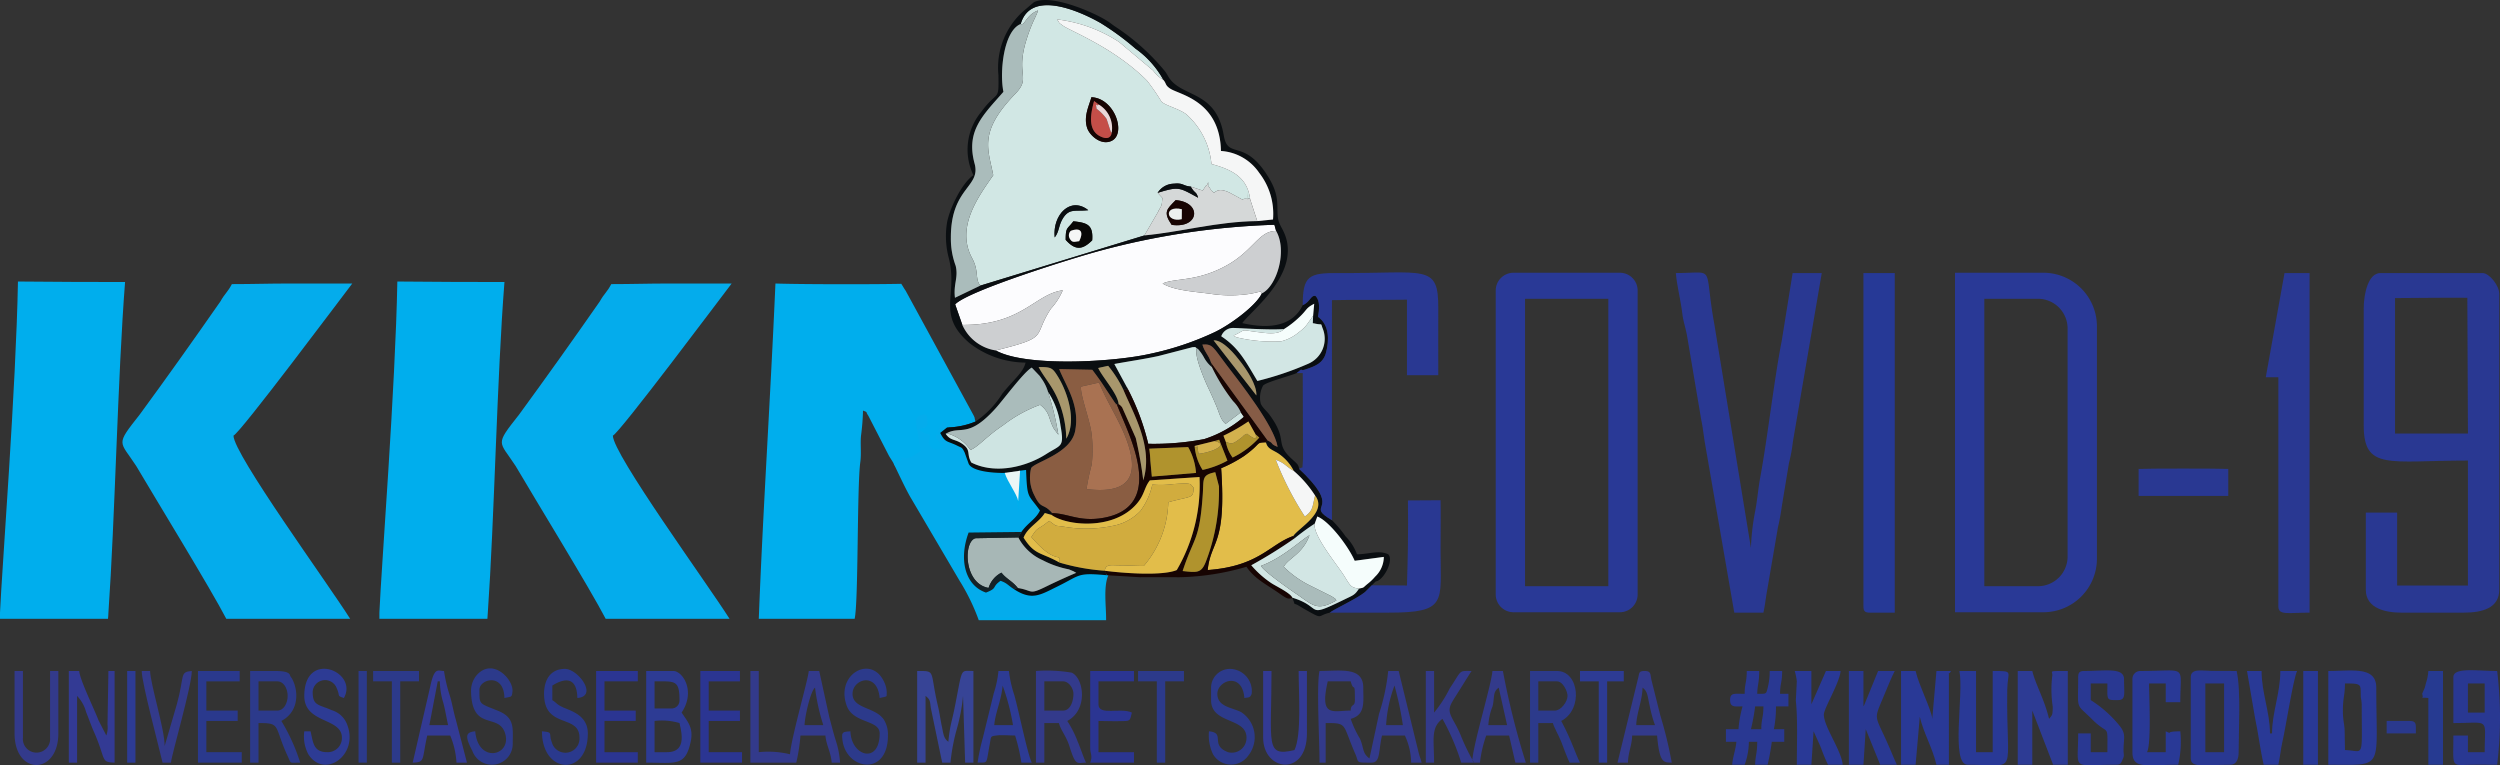<svg xmlns="http://www.w3.org/2000/svg" width="250.665" height="76.745" viewBox="0 0 250.665 76.745">
  <rect x="0" y="0" width="250.665" height="76.745" fill="#333333" stroke="none"/>
  <g id="Layer_x0020_1" transform="translate(0 -0.003)">
    <g id="_1484686577040">
      <path id="Path_8" data-name="Path 8" d="M90.29,45.62c.51.32.87.29,1.88-.48l-.32-1.84c-.15-1.09-.43-1.7.95-1.92.36.44.21-.08.31.65.16,1.08-.58,1.01-.71,1.06a2.1,2.1,0,0,0,1.44.38,1.227,1.227,0,0,0-.42.03l-.17.91a.743.743,0,0,0,1.24.31c-.8-.56-.79-.97-.8-1.04l.62-1.33c.04-.04.1-.09.16-.14.36.14.31-.3.49.65a7.658,7.658,0,0,0,2.85-.59,1.8,1.8,0,0,1-.09-.39,2.3,2.3,0,0,0-.15-.32l-6.76-12.4c-.24-.37.09.16-.44-.7-2.77.06-9.85.06-12.62-.03-.49,11.29-1.26,22.87-1.67,33.62h9.61c.39-1.67.23-13.24.57-15.72.12-.89-.01-1.76.07-2.64a22.828,22.828,0,0,0,.2-2.52c.53.21.21.05.53.51l2.06,4c.18.32.26.4.48.79.48.88.62-.02.69-.85Z" fill="#00aeed" fill-rule="evenodd"/>
      <path id="Path_9" data-name="Path 9" d="M106.85,24.05c0-1.32.17-1.04.77-1.86,1.38.15,2.01.34,1.89,1.91-.96.95-1.68,1.05-2.66-.05Zm-1.1-.24c-.23-2.29,1.6-4.15,3.37-2.73-1.28.14-1.84-.2-2.48.71C106.12,22.55,106.24,23.2,105.75,23.81Zm3.68-14.06c2.34.1,3.5,3.62,2.06,4.36-1.04.54-2.22-.5-2.48-1.26-.39-1.17.19-2.24.42-3.1Zm-7.09-7.34c.42.2.52-.89,1.74-1.36-.16.57-.56,1.07-1.12,2.81-1.21,3.76.5,3.83-1.17,5.56-3.73,3.86-2.69,5.55-2.2,8.15-1.42,2.06-3.8,5.2-2.13,8.3.73,1.35.27,2.06.83,2.77l16.45-5.03,1.35-2.32c.31-.68.39-.44.46-1.43l-.48-.52a1.967,1.967,0,0,1,1.62-.92c.98-.1.88.22,1.7.29l1.2.4.31-.47c.01-.02.13.03.24-.39.02.98-.08.17.19.65.21.37.17.21.39.43.44-.35.8-.36,1.55-.02l1.29.7c.55-.27.62.31.47-.71.16,1.34,0,.26.32.69-.27-2.15-1.72-2.96-3.88-3.54a7.629,7.629,0,0,0-2.5-4.97c-.73-.57-2.06-.87-2.51-1.28a22.488,22.488,0,0,0-1.45-2.11c-3.34-3.34-7.73-4.99-8.44-5.52-.49-.36-.23-.12-.58-.62a14.483,14.483,0,0,1,6.21,2.26l3.42,2.87a3.368,3.368,0,0,0,1.03.94,9.364,9.364,0,0,0-2.8-3.14,26.73,26.73,0,0,0-3.5-2.57c-1.98-1.13-6.99-3.43-8.01.1Z" fill="#d1e7e4" fill-rule="evenodd"/>
      <path id="Path_10" data-name="Path 10" d="M60.73,62.05H73.15c-2.24-3.54-11.7-16.53-11.7-18.37.66-.25,10.78-13.78,11.91-15.25H67.09c-2.17,0-3.66.06-5.8.06-.43.82-.68.9-1.16,1.75-2.67,3.83-5.34,7.58-8.09,11.34-2.47,3.13-2.01,2.58-.34,5.15,1.91,3.26,7.44,12.26,9.03,15.32Z" fill="#04acec" fill-rule="evenodd"/>
      <path id="Path_11" data-name="Path 11" d="M38.04,61.43v.62h9.61c.73,0,.8-.01,1.22,0,.02-.21.02-.35.04-.6.66-9.39.92-23.64,1.67-33.17-3.81-.01-6.29,0-10.74-.05-.19,10.6-1.61,28.72-1.8,33.2Z" fill="#00aeed" fill-rule="evenodd"/>
      <path id="Path_12" data-name="Path 12" d="M240.14,29.89c2.36-.01,4.83-.05,7.25-.03l.06,13.61h-7.31V29.89ZM237,30.93v11.7c0,4.58,2.5,3.55,10.45,3.55V58.71h-7.1V51.4h-3.14v7.73c0,1.88,1.98,2.3,3.56,2.3h6.27c1.87,0,3.55-.46,3.55-2.3V29.47c0-.86-1.02-2.09-1.67-2.09H238.68c-1.25,0-1.68,2.14-1.68,3.55Z" fill="#293892" fill-rule="evenodd"/>
      <path id="Path_13" data-name="Path 13" d="M96.49,32.58c5.96.05,7.26-3.09,10.07-3.47a6.627,6.627,0,0,1-1.2,1.86c-1.87,2.86-.02,2.8-5.52,4.17,3.02,1.69,11.88,1.16,15.47.34a29.453,29.453,0,0,0,6.43-2.15c1.7-.8,4.25-2.74,4.78-3.91-.27-.25.19-.23-1.09.03a12.838,12.838,0,0,1-4.01.02c-1.47-.21-3.68-.32-4.85-1.04,1.29-.58,3.48-.14,6.54-1.88,2.59-1.48,3.14-3.41,4.84-3.39l-.17-.62a76.308,76.308,0,0,0-17.39,2.58c-2.69.71-13.32,4.03-14.62,5.4l.72,2.06Z" fill="#fcfcfe" fill-rule="evenodd"/>
      <path id="Path_14" data-name="Path 14" d="M173.89,61.43h2.92c.15-.65.25-1.56.36-2.15l1.1-6.42c.16-.64.3-1.47.39-2.12l.71-4.3a14.519,14.519,0,0,0,.39-2.12l2.9-16.94h-2.92l-1.1,6.84c-.74,3.74-1.41,9.66-2.16,13.72-.22,1.22-.29,2.31-.52,3.44a23.189,23.189,0,0,0-.4,3.57l-3.67-22.44c-1.11-6.08.27-5.13-3.86-5.13.12,1.34.47,2.61.66,4.15.09.71.29,1.24.45,2.06l1.45,8.58c.13.56.24,1.55.34,2.16Z" fill="#293892" fill-rule="evenodd"/>
      <path id="Path_15" data-name="Path 15" d="M89.76,46.5c.41.84,1.22,2.6,1.75,3.47l4.8,8.16a21.144,21.144,0,0,1,1.92,3.92h12.54c0-1.36-.27-3.17.21-4.37-3.02-.28-2.63-.01-4.94,1.12-1.75.86-2.57,1.45-4.37.28-.63-.4-.68-.61-1.35-.84-.92.64-.24.71-1.46,1.18-2.13-.73-2.73-3.36-1.74-6.02l5.29-.06c.63-.91,1.46-1.28,1.86-2.15-1.22-1.71-1.27-1.11-1.39-4.07l-.6.08-.19,3.04c-.13-.71-1.06-1.89-1.35-2.82-1.04.02-3.28-.13-3.62-.93l-.4-1.12c-.28-.56-.27-.44-.76-.69-.99-.49-1.17-.25-1.69-1.27l.69-.55c-.18-.95-.13-.51-.49-.65-.06.05-.12.1-.16.14l-.62,1.33c.01.07,0,.48.8,1.04a.743.743,0,0,1-1.24-.31l.17-.91a1.227,1.227,0,0,1,.42-.03,2.1,2.1,0,0,1-1.44-.38c.13-.05.87.02.71-1.06-.1-.73.05-.21-.31-.65-1.38.22-1.1.83-.95,1.92l.32,1.84c-1.01.77-1.37.8-1.88.48C90.2,46.78,90.03,45.49,89.76,46.5Z" fill="#04acec" stroke="#00aeed" stroke-miterlimit="22.926" stroke-width="0.27" fill-rule="evenodd"/>
      <path id="Path_16" data-name="Path 16" d="M105.08,39.29a7.894,7.894,0,0,1,1.25,3.37c.4,2.24.06,1.91-1.43,2.87-1.97,1.26-5.06,2.08-7.51.85-.51-.88,0-1.21-.86-1.84-.78-.56-1.2-.3-1.71-1.04,1.48-.9,2.19.58,5.03-2.58.75-.83,2.83-3.65,3.6-4.06l.79.83c.03.04.13.18.16.23a4.5,4.5,0,0,1,.68,1.37Zm1.83,4.7a10.614,10.614,0,0,0-.91-4.11c-.6-1.31-1.32-2.05-1.86-3.07,1.26-.02,1.39.08,1.92.93,1.04,1.68,1.89,4.51.85,6.25Zm19.06-4.34-4.29-5.52c.93-.07,2.16,1.43,2.73,2.18C124.94,37,126.04,38.6,125.97,39.65ZM128.74,33a9.281,9.281,0,0,0,1.51-1.17c.86-.8.63-.91,1.52-1.37l-.11,1.21-.03.73a.494.494,0,0,0,.15.03c.88.22.61-.12.83.48a2.726,2.726,0,0,1-1.45,3.57,30.838,30.838,0,0,1-5.09,1.72c-1.23-2.06-1.88-3.33-3.62-4.48a1.239,1.239,0,0,1,1.1-.83c.27-.04,3.42.23,5.19.11Zm-2.22-3.58c-.53,1.17-3.08,3.11-4.78,3.91a29.454,29.454,0,0,1-6.43,2.15c-3.59.82-12.45,1.35-15.47-.34a4.4,4.4,0,0,1-3.35-2.56l-.72-2.06c1.3-1.37,11.93-4.69,14.62-5.4a76.308,76.308,0,0,1,17.39-2.58l.17.62c1.15,1.98.07,5.55-1.43,6.26ZM102.34,2.41c1.02-3.53,6.03-1.23,8.01-.1a26.73,26.73,0,0,1,3.5,2.57,9.364,9.364,0,0,1,2.8,3.14c.32.37.15.52.7.88.96.61,4.97,1.23,5.07,6.24a5.028,5.028,0,0,1,3.84,2.2,6.7,6.7,0,0,1,1.38,4.67l-1.58.16c-4.03.05-7.65,1.09-11.32,1.44L98.29,28.64l-2.54,1.22c-.17-1.39.36-2.02.07-3.21a7.776,7.776,0,0,1-.48-2.82c-.01-5.05,3.03-5.04,2.38-7.42-.9-3.3.85-4.86,2.89-7.2-.4-1.96.01-6.11,1.73-6.8ZM97.81,42.27a7.658,7.658,0,0,1-2.85.59l-.69.55c.52,1.02.7.78,1.69,1.27.49.25.48.13.76.69l.4,1.12c.34.8,2.58.95,3.62.93l1.54-.22.6-.08c.12,2.96.17,2.36,1.39,4.07-.4.87-1.23,1.24-1.86,2.15l-.31.55a5.053,5.053,0,0,0,2.44,2.28,9.655,9.655,0,0,0,2.63.92c.04.01.43.18.46.19l.28.16c-.87.36-2.09.92-2.93,1.33-1.9.94-1.33.44-2.93.19l-.38.12c1.8,1.17,2.62.58,4.37-.28,2.31-1.13,1.92-1.4,4.94-1.12l-.21-.45a21.155,21.155,0,0,1-4.54-.82c-1.86-1.06-2.47-.71-3.6-2.5.42-1.06,1.55-1.53,2.13-2.47l.67.19.07-.18c-.9-1.05-1.09-.32-1.78-1.77a3.843,3.843,0,0,1-.33-2.74c.39-.63,3.96-1.44,4.41-3.72.5-2.58-.91-4.49-1.6-6.21l3.32.07c.49.65.79,1.06,1.26,1.78l.98,1.48c.43.53-.12.05.22.2l.18-.02c-.08-1.02-1.59-2.64-2.05-3.62l1-.22a11.794,11.794,0,0,1,1.51,2.37c.49,0,.46.16.37-.22l-1.26-2.33c1.44-.27,2.94-.48,4.42-.8l3.43-.89c.54,0,.06-.1.42.11.19.15.08.01.39.41a4.652,4.652,0,0,1,.32.5,3.167,3.167,0,0,0,.8.98l-.08-.44c-.27-.84-.62-.98-.87-1.82,1.06-.08,1.06.28,2.46,2.1,1.33,1.73,4.76,6.09,5.08,8.16-.83-.34-.31-.32-1-.64l-.17.18c.18.77.81.75,1.5,1.31a4.54,4.54,0,0,1,1.29,1.56,11.329,11.329,0,0,1,2.14,2.47c1.3,1.67-1.7,3.27-2.19,4.06l.16.21a21.8,21.8,0,0,1,1.99-1.45l.26-.72c1.22.47,3.14,3.03,3.75,4.44l2.92-.39a2.764,2.764,0,0,1-.87,1.98,5.15,5.15,0,0,1-.75.72c-.53.43-.3.36-.87.48-.42.66-.6.67-1.5,1.11-3.99,1.94-2.01.77-5.18-.2v.04c.43.98-.11.28.82.87.27.17.55.32.92.53,1.3.72.79.35,2.02.06.32-.3,2.72-1.39,3.54-2.08l1.06-1.05c.74-.05,1.87-2.11,1.25-2.72-.94-.45-1.98,0-3.13,0a5.012,5.012,0,0,0-1.14-1.79,12.174,12.174,0,0,0-1.37-1.63c-2.78-1.63.96-.83-2.67-4.54l-.62-.6c-.09-.49-.18-.48-.84-1.1-1.63-1.54-.23-1.75-2.14-4.34-.28-.38-.76-.76-.88-1.15a2.506,2.506,0,0,1,.25-1.77c.32-.36,2.78-.98,3.36-1.25.82-.68.15-.11.9-.37,1.02-.34,1.77-.65,2.04-1.67.33-1.26.35-2.78-.8-3.6.12-.68.24-1.6-.25-2.09-.47-.12-.54.62-1.28.92-.98,2.03-3.19,2.46-6.06,1.8.77-1.14,5.69-4.78,4.33-8.71-.32-.9-.69-1.16-.77-1.95-.13-1.26.24-2.2-1.14-4.29-2.33-3.55-3.87-1.45-4.28-3.87-.77-4.62-4.32-3.75-5.57-5.92a5.139,5.139,0,0,0-.32-.51,22.33,22.33,0,0,0-5.08-4.54c-.34-.24-.46-.35-.73-.52-1.47-.92-5.67-2.72-7.34-1.86l-1.13.96a7.6,7.6,0,0,0-2.42,6.35c.04,2.78-.04,1.39-1.74,3.7a5.909,5.909,0,0,0-.77,6.33c-1.07.71-2.3,3.1-2.63,4.67a8.5,8.5,0,0,0,.12,3.48c1.06,3.89-1.3,5.79,2.15,8.71a9.271,9.271,0,0,0,5.59,1.93c-.23,1-1.18,1.67-2.33,3.11a9.417,9.417,0,0,1-2.69,2.8Z" fill="#0a0e11" fill-rule="evenodd"/>
      <path id="Path_17" data-name="Path 17" d="M227.18,37.83h1.26V60.8c0,.93.97.63,3.13.63V27.38h-2.51l-1.88,10.45Z" fill="#293892" fill-rule="evenodd"/>
      <path id="Path_18" data-name="Path 18" d="M186.84,60.8c0,.48.15.63.63.63h2.51V27.38h-3.14Z" fill="#263996" fill-rule="evenodd"/>
      <path id="Path_19" data-name="Path 19" d="M130.62,30.6c.74-.3.81-1.04,1.28-.92.49.49.37,1.41.25,2.09,1.15.82,1.13,2.34.8,3.6-.27,1.02-1.02,1.33-2.04,1.67-.75.26-.08-.31-.9.37h.61l.03,8.58c-.11,1.43.05.63-.39,1.03l.62.6c3.63,3.71-.11,2.91,2.67,4.54V30.1c2.51-.06,5-.01,7.52-.05v7.57h3.14c0-2.23-.01-4.46,0-6.69.03-4.54-1.26-3.49-10.03-3.55-2.95-.02-3.56.27-3.56,3.22Z" fill="#293892" fill-rule="evenodd"/>
      <path id="Path_20" data-name="Path 20" d="M129.67,53.75c.49-.79,3.49-2.39,2.19-4.06-.29,1.11-.17,1.49-1.03,2.1a30.862,30.862,0,0,1-2.91-5.68c.87.29.98.64,1.8,1.11a4.54,4.54,0,0,0-1.29-1.56c-.69-.56-1.32-.54-1.5-1.31-1.11.04-.36.06-2.2,1.38a13.7,13.7,0,0,1-2.29,1.22c.54,7.81-1.03,7.19-1.35,10.21,5.18-.38,6.23-2.6,8.58-3.41Z" fill="#e2bd4a" fill-rule="evenodd"/>
      <path id="Path_21" data-name="Path 21" d="M112.99,38.83a23.9,23.9,0,0,1,2.14,5.67,26.9,26.9,0,0,0,5.61-.47,11.434,11.434,0,0,0,3.98-2.23l-.32-.47c-.04.04-.1.05-.12.12l-1.39,1.05c-.47-.34-.64-1.08-.9-1.71-.27-.66-.56-1.3-.82-1.85-.39-.81-1.48-3.35-1.17-4.02-.36-.21.12-.11-.42-.11l-3.43.89c-1.48.32-2.98.53-4.42.8l1.26,2.33Z" fill="#d1e7e4" fill-rule="evenodd"/>
      <path id="Path_22" data-name="Path 22" d="M108.94,49.04a23.9,23.9,0,0,1,.52-2.44,12.778,12.778,0,0,0-.01-3.09c-.16-1.37-1.11-3.78-1.07-4.74l1.82-.41c.84,2.12,2.38,4.26,3.04,6.62.98,3.52-.92,4.48-4.3,4.06Zm-3.44,2.41c1.6.04,2.71.86,4.98.5,6.81-1.09,2.44-8.82,1.5-11.41-.34-.15.21.33-.22-.2l-.98-1.48c-.47-.72-.77-1.13-1.26-1.78l-3.32-.07c.69,1.72,2.1,3.63,1.6,6.21-.45,2.28-4.02,3.09-4.41,3.72a3.843,3.843,0,0,0,.33,2.74c.69,1.45.88.72,1.78,1.77Z" fill="#8a5d42" fill-rule="evenodd"/>
      <path id="Path_23" data-name="Path 23" d="M106.23,56.41a21.155,21.155,0,0,0,4.54.82c.09-.7.66-.54,1.47-.54s1.62.06,2.44.06a10.213,10.213,0,0,0,2.46-6.39c2.36-.66,2.5-.33,2.54-1.46-.39-.37-.01-.5-2.01-.36a9.581,9.581,0,0,1-2.13.05,6.826,6.826,0,0,1-1.2,2.65,5.074,5.074,0,0,1-2.5,1.43,13.039,13.039,0,0,1-5.25.13c-.93-.13-.52.05-1.4-.57l-.5.39c-.76.51-.73.36-1.28,1.23,2.53,2.97,2.98,1.41,2.82,2.56Z" fill="#d1ac3e" fill-rule="evenodd"/>
      <path id="Path_24" data-name="Path 24" d="M137.54,58.69l-.66.66c-.82.69-3.22,1.78-3.54,2.08h5.85c5.95.01,5.25-1.04,5.25-6.21,0-2.06.03-3.87,0-5.06-1.71.01-2.59.01-3.27.02-.02.8.09,2.33-.1,8.53l-2.49-.02C137.76,58.68,138.14,58.7,137.54,58.69Z" fill="#293892" fill-rule="evenodd"/>
      <path id="Path_25" data-name="Path 25" d="M118.58,57.26c1.12-3.44,1.7-2.97,2.02-7.73.1-1.51-.13-1.9,1.25-2.18l.37,1.41a19.647,19.647,0,0,1-1.25,7.39C120.49,57.5,120.08,57.42,118.58,57.26Zm1.2-12.54,1.98-.49.48-.14.83,2.1a9.27,9.27,0,0,1-2.49.93,5.215,5.215,0,0,1-.8-2.4Zm-4.29,3.07-.15-1.61a11.182,11.182,0,0,0-.11-1.19l3.9-.16a6.106,6.106,0,0,1,.79,2.59Zm7.42-3.48-.24-.62a18.139,18.139,0,0,0,2.5-1.43l.72,1.29.37.33a8.747,8.747,0,0,1-2.67,2,3.809,3.809,0,0,1-.68-1.57Zm-1.4-7.5a18.518,18.518,0,0,0,2.12,3.41,3.7,3.7,0,0,1,.77,1.11l.32.47a11.434,11.434,0,0,1-3.98,2.23,26.9,26.9,0,0,1-5.61.47,23.9,23.9,0,0,0-2.14-5.67c.09.38.12.22-.37.22.99,2.38,3.05,5.77,2.01,9.11a40.9,40.9,0,0,0-.75-4.24l-1.36-3.06a1.137,1.137,0,0,0-.36-.34l-.18.02c.94,2.59,5.31,10.32-1.5,11.41-2.27.36-3.38-.46-4.98-.5l-.07.18c1.49,1.08,6.14,1.58,8.49-1.05.86-.96.78-1.66,1.37-2.41l4.98-.34a16.955,16.955,0,0,1-2.28,9.33c-1.46.61-5.41.31-7.22.07l.21.45,3.34.2c1.33-.01,2.65,0,3.98,0a25.548,25.548,0,0,0,6.68-1.05c.82,1.22,1.97,1.75,3.23,2.63.88.62.92.61,1.37.51v-.04c-.19-.46-1.54-1.1-2.08-1.44a9.765,9.765,0,0,1-2.04-1.81,46.9,46.9,0,0,0,4.37-2.72l-.16-.21c-2.35.81-3.4,3.03-8.58,3.41.32-3.02,1.89-2.4,1.35-10.21a13.7,13.7,0,0,0,2.29-1.22c1.84-1.32,1.09-1.34,2.2-1.38l.17-.18-5.67-7.8.08.44Z" fill="#170402" fill-rule="evenodd"/>
      <path id="Path_26" data-name="Path 26" d="M102.34,2.41c-1.72.69-2.13,4.84-1.73,6.8-2.04,2.34-3.79,3.9-2.89,7.2.65,2.38-2.39,2.37-2.38,7.42a7.776,7.776,0,0,0,.48,2.82c.29,1.19-.24,1.82-.07,3.21l2.54-1.22c-.56-.71-.1-1.42-.83-2.77-1.67-3.1.71-6.24,2.13-8.3-.49-2.6-1.53-4.29,2.2-8.15,1.67-1.73-.04-1.8,1.17-5.56.56-1.74.96-2.24,1.12-2.81-1.22.47-1.32,1.56-1.74,1.36Z" fill="#aabcbb" fill-rule="evenodd"/>
      <path id="Path_27" data-name="Path 27" d="M125.35,19.99l.71,2.18,1.58-.16a6.7,6.7,0,0,0-1.38-4.67,5.028,5.028,0,0,0-3.84-2.2c-.1-5.01-4.11-5.63-5.07-6.24-.55-.36-.38-.51-.7-.88a3.368,3.368,0,0,1-1.03-.94L112.2,4.21a14.483,14.483,0,0,0-6.21-2.26c.35.5.09.26.58.62.71.53,5.1,2.18,8.44,5.52a22.487,22.487,0,0,1,1.45,2.11c.45.41,1.78.71,2.51,1.28a7.629,7.629,0,0,1,2.5,4.97c2.16.58,3.61,1.39,3.88,3.54Z" fill="#f5f6f6" fill-rule="evenodd"/>
      <path id="Path_28" data-name="Path 28" d="M105.43,51.63l-.67-.19c-.58.94-1.71,1.41-2.13,2.47,1.13,1.79,1.74,1.44,3.6,2.5.16-1.15-.29.41-2.82-2.56.55-.87.52-.72,1.28-1.23l.5-.39c.88.62.47.44,1.4.57a13.039,13.039,0,0,0,5.25-.13,5.074,5.074,0,0,0,2.5-1.43,6.826,6.826,0,0,0,1.2-2.65,9.581,9.581,0,0,0,2.13-.05c2-.14,1.62-.01,2.01.36-.04,1.13-.18.8-2.54,1.46a10.213,10.213,0,0,1-2.46,6.39c-.82,0-1.63-.06-2.44-.06s-1.38-.16-1.47.54c1.81.24,5.76.54,7.22-.07a16.955,16.955,0,0,0,2.28-9.33l-4.98.34c-.59.75-.51,1.45-1.37,2.41-2.35,2.63-7,2.13-8.49,1.05Z" fill="#e2bd4a" fill-rule="evenodd"/>
      <path id="Path_29" data-name="Path 29" d="M139.82,68.74a32.124,32.124,0,0,1,.84,3.97h-1.68A13.5,13.5,0,0,1,139.82,68.74Zm-4.39,2.51c-1.76,0-3.16.76-2.3-2.93h2.3c.33,1.24.42-.22.42,1.88C135.85,70.94,135.45,70.49,135.43,71.25Zm-3.13,5.22h.62V72.5c2.23,0,1.64.05,2.97,3.09.4.91-.04.88,1.63.88.91,0,.68-1.16,1.05-2.72h2.29a6.608,6.608,0,0,1,.63,2.72h1.05c-.13-.53-.14-.4-.29-.97l-2.01-8.22h-1.05a20.567,20.567,0,0,1-.92,4.3l-.96,4.47c-.74-.55-.53-.99-.95-1.98a10,10,0,0,1-.93-1.99c1.5-.4,1.26-1.7,1.26-3.13,0-2.13-2.29-1.67-4.39-1.67-.31,1.46,0,6.81,0,9.19Z" fill="#333a8b" fill-rule="evenodd"/>
      <path id="Path_30" data-name="Path 30" d="M94.82,43.5c.51.74.93.48,1.71,1.04.86.63.35.96.86,1.84,2.45,1.23,5.54.41,7.51-.85,1.49-.96,1.83-.63,1.43-2.87a7.894,7.894,0,0,0-1.25-3.37,30.31,30.31,0,0,1,1.04,4.3,1.55,1.55,0,0,1-.13-.17,1.11,1.11,0,0,1-.12-.16l-.12-.15a2.252,2.252,0,0,1-.25-.46c-.37-.8-.28-1.34-1.21-2.06a13.866,13.866,0,0,0-3.73,2.07c-1.58,1.03-2.45,2.13-3.26,2.46a4.089,4.089,0,0,0-2.07-1.58c-.31-.08.08-.04-.41-.04Z" fill="#cee4e2" fill-rule="evenodd"/>
      <path id="Path_31" data-name="Path 31" d="M202.31,76.68h1.46V71.25l2.09,5.43h1.47v-9.4c-2.19,0-1.45-.01-1.56.5a11.668,11.668,0,0,0,.05,3.09v.14c-.02.68-.04.68-.37,1.07-.46-1.95-1.36-3.46-1.68-4.8h-1.46v9.4Z" fill="#2d3b94" fill-rule="evenodd"/>
      <path id="Path_32" data-name="Path 32" d="M190.61,76.68h1.46l.42-4.81c.38,1.64,1.27,3.11,1.67,4.81h1.25V67.9c0-.8-.06-.07.21-.62h-1.46l-.42,4.8c-.08-.94-1.32-3.28-1.67-4.8h-1.46Z" fill="#293996" fill-rule="evenodd"/>
      <path id="Path_33" data-name="Path 33" d="M102.05,58.96c1.6.25,1.03.75,2.93-.19.84-.41,2.06-.97,2.93-1.33l-.28-.16c-.03-.01-.42-.18-.46-.19a9.654,9.654,0,0,1-2.63-.92,5.053,5.053,0,0,1-2.44-2.28l-4.27.08c-1.22.22-1.26,4.53,1.29,4.98a2.583,2.583,0,0,1,1.29-1.53c.49.63,1.13.87,1.64,1.54Z" fill="#a7b7b6" fill-rule="evenodd"/>
      <path id="Path_34" data-name="Path 34" d="M150.27,68.95l.84,3.76h-1.88a6.117,6.117,0,0,1,.42-1.88c.23-.92-.01-1.42.62-1.88Zm-7.31,7.52h.83c0-2.28-.36-3.51.84-4.39a22.939,22.939,0,0,1,1.88,4.39h1.88a11.93,11.93,0,0,1,.63-2.72h2.29c.21.88.42,1.82.63,2.72h1.05a78.613,78.613,0,0,1-2.3-9.19h-1.05c-.12,1.44-1.86,7.09-2.01,8.89a.445.445,0,0,0,.17.3,20.487,20.487,0,0,1-1.32-2.69c-.74-1.85-1.57-2.23-.87-3.41.2-.35.44-.71.65-1.05.45-.7.85-1.38,1.29-2.04-1.35,0-.93-.14-2.2,1.76a12.247,12.247,0,0,1-1.56,2.41V67.28h-.83Z" fill="#333a8b" fill-rule="evenodd"/>
      <path id="Path_35" data-name="Path 35" d="M108.38,38.77c-.04.96.91,3.37,1.07,4.74a12.778,12.778,0,0,1,.01,3.09,23.9,23.9,0,0,0-.52,2.44c3.38.42,5.28-.54,4.3-4.06-.66-2.36-2.2-4.5-3.04-6.62l-1.82.41Z" fill="#a97252" fill-rule="evenodd"/>
      <path id="Path_36" data-name="Path 36" d="M126.52,29.42c1.5-.71,2.58-4.28,1.43-6.26-1.7-.02-2.25,1.91-4.84,3.39-3.06,1.74-5.25,1.3-6.54,1.88,1.17.72,3.38.83,4.85,1.04a12.838,12.838,0,0,0,4.01-.02c1.28-.26.82-.28,1.09-.03Z" fill="#cdcfd1" fill-rule="evenodd"/>
      <path id="Path_37" data-name="Path 37" d="M236.8,70.62c0,5.69.29,4.64-1.68,4.59l-.03-1.87c-.01-.72-.18-1.07-.18-2.09,0-1.28.21-1.53.21-2.72,1.8,0,1.54.08,1.59,1.4a4.315,4.315,0,0,1,.09.69Zm-3.35,6.06c5.68,0,4.81.61,4.81-7.73,0-2.17-2.43-1.67-4.81-1.67Z" fill="#293996" fill-rule="evenodd"/>
      <path id="Path_38" data-name="Path 38" d="M176.6,73.12h-1.04a20.614,20.614,0,0,0,.42-2.29h.83C176.81,71.99,176.6,72.07,176.6,73.12Zm-1.67-3.55c-1.01,0-1.46-.14-1.46.63s.53.63,1.25.63a11.5,11.5,0,0,0-.41,2.29h-1.26v1.26h1.05c-.07.8-.36,1.5-.42,2.3h1.25a6.742,6.742,0,0,0,.42-2.3h.84c0,1.16-.19,1.39-.21,2.3h1.25a21.23,21.23,0,0,0,.42-2.3h1.25V73.12h-1.04a11.413,11.413,0,0,0,.21-2.29h1.25V69.57h-.84c0-1.05.21-1.13.21-2.29h-1.25a6.531,6.531,0,0,1-.16,1.51c-.21.88-.12.76-1.09.78.02-.9.2-1.14.2-2.29h-1.25c0,1.16-.21,1.24-.21,2.29Z" fill="#293892" fill-rule="evenodd"/>
      <path id="Path_39" data-name="Path 39" d="M128.74,33c-1.77.12-4.92-.15-5.19-.11a1.239,1.239,0,0,0-1.1.83c1.74,1.15,2.39,2.42,3.62,4.48a30.838,30.838,0,0,0,5.09-1.72,2.726,2.726,0,0,0,1.45-3.57c-.22-.6.05-.26-.83-.48a.493.493,0,0,1-.15-.03l.03-.73-.41.58c-.01.01-.24.34-.25.35a4.176,4.176,0,0,1-.75.7,4.427,4.427,0,0,1-1.77.92,15.057,15.057,0,0,1-4.34-.36.94.94,0,0,1-.45-.21c1.39-.65.53-.59,2.33-.36C126.89,33.39,128.11,33.64,128.74,33Z" fill="#d2e6e4" fill-rule="evenodd"/>
      <path id="Path_40" data-name="Path 40" d="M221.12,68.53H223v6.89h-1.88Zm-1.46-.63v8.15c0,1,1.4.63,3.97.63.64,0,.83-.62.83-1.26,0-2.18.24-6.22-.2-8.14-.84,0-1.68,0-2.52-.01-.96-.01-2.08-.28-2.08.63Z" fill="#293892" fill-rule="evenodd"/>
      <path id="Path_41" data-name="Path 41" d="M247.45,68.53h1.68v2.92h-1.68Zm-1.46-.63v4.6c3.75,0,3.14-.6,3.14,2.92h-1.68V73.75h-1.46c0,3.31-.3,2.97,1.88,2.93.83-.01,1.67,0,2.51,0a38.9,38.9,0,0,0,0-9.4C248.37,67.28,245.99,66.88,245.99,67.9Z" fill="#293892" fill-rule="evenodd"/>
      <path id="Path_42" data-name="Path 42" d="M128.71,56.83a10.1,10.1,0,0,0,2.44,1.78l2.1,1.05a3.234,3.234,0,0,1,.4.22c.33.23.13.05.35.32-2.01,1.16-2.37.45-4.13-.72-.5-.34-3.2-2.22-3.43-2.74,2.23-.84,3.97-2.56,4.86-3.07-.68,1.89-2.09,2.27-2.59,3.16Zm1.12-2.87a46.9,46.9,0,0,1-4.37,2.72,9.765,9.765,0,0,0,2.04,1.81c.54.34,1.89.98,2.08,1.44,3.17.97,1.19,2.14,5.18.2.9-.44,1.08-.45,1.5-1.11-.84-.11-.86-.28-1.5-1.3-.69-1.1-3.15-4.05-2.94-5.21a21.8,21.8,0,0,0-1.99,1.45Z" fill="#d2e6e4" fill-rule="evenodd"/>
      <path id="Path_43" data-name="Path 43" d="M197.29,76.68c5.26,0,3.84,1.31,3.97-7.53.03-1.88.72-1.87-1.46-1.87v8.14h-1.67V67.28h-1.67C196.93,69.52,195.55,76.68,197.29,76.68Z" fill="#293996" fill-rule="evenodd"/>
      <path id="Path_44" data-name="Path 44" d="M213.81,68.11v7.31c0,1.74,1.38,1.26,4.59,1.26a10.253,10.253,0,0,0,.21-3.35c-1.77,0-.6.36-1.46,0v2.09h-1.88c.45-.79.21-5.65.21-6.89h1.67v1.88h1.46c0-3.86.79-3.13-3.97-3.13A.793.793,0,0,0,213.81,68.11Z" fill="#293996" fill-rule="evenodd"/>
      <path id="Path_45" data-name="Path 45" d="M185.38,76.68h1.46l.23-3.57,1.45,3.57h1.67c-.15-.32-.35-.79-.51-1.17-1.74-4.17-1.93-2.98-.72-5.91.28-.66.68-1.67,1.02-2.32h-1.67l-1.39,3.41a.7.7,0,0,1-.08.14V67.28h-1.46v9.4Z" fill="#293892" fill-rule="evenodd"/>
      <path id="Path_46" data-name="Path 46" d="M180.16,68.32l-.1,1.94c.2,1.76.1,4.47.1,6.42h1.46l.22-3.36.65,1.44c.23.59.5,1.34.8,1.92h1.47c-.13-1.45-1.89-3.81-1.89-5.02,0-.64,1.58-3.18,1.68-4.38h-1.47l-1.46,3.34V67.28h-1.67a5.574,5.574,0,0,1,.21,1.04Z" fill="#293996" fill-rule="evenodd"/>
      <path id="Path_47" data-name="Path 47" d="M117.48,22.55c-.89-1.3-.49-1.56.4-2.48C120.53,20.27,120.28,22.94,117.48,22.55Zm1.91-3.84c.43.76.54.43.74,1.12-1.86-1.01-1.9-1.17-4.06-.49l.48.52c-.07.99-.15.75-.46,1.43l-1.35,2.32c3.67-.35,7.29-1.39,11.32-1.44l-.71-2.18c-.32-.43-.16.65-.32-.69.15,1.02.08.44-.47.71l-1.29-.7c-.75-.34-1.11-.33-1.55.02-.22-.22-.18-.06-.39-.43-.27-.48-.17.33-.19-.65-.11.42-.23.37-.24.39l-.31.47-1.2-.4Z" fill="#d5d8d8" fill-rule="evenodd"/>
      <path id="Path_48" data-name="Path 48" d="M91.96,76.47h.84V69.78c.59.44.4.67.59,1.5l1.08,5.19h.83a19.435,19.435,0,0,1,.63-3.35,18.419,18.419,0,0,0,.63-3.34l.21,6.69h.83V67.28c-1.32,0-1.08-.42-1.79,3.22-.17.87-.23,1.13-.41,1.88a13.131,13.131,0,0,0-.31,2c-.51-.38-.49-.81-.67-1.62-.11-.53-.23-1.35-.37-1.94-.86-3.62-.15-3.54-2.09-3.54v9.19Z" fill="#374496" fill-rule="evenodd"/>
      <path id="Path_49" data-name="Path 49" d="M208.37,67.9c0,3.44-.29,2.54,1.41,4.24s1.52.25,1.52,3.28h-1.67V73.54h-1.26c0,3.84-.75,3.14,3.76,3.14.51,0,.53-.15.71-.56.2-.44.06-.38.08-1.08.03-1.07.23-1.42-.32-2.17a11.843,11.843,0,0,0-2.97-2.67V68.53h1.67c0,1.69-.14,1.67,1.04,1.67.84,0,.63-.59.63-2.09,0-1.22-1.9-.83-3.97-.83-.48,0-.63.14-.63.62Z" fill="#293892" fill-rule="evenodd"/>
      <path id="Path_50" data-name="Path 50" d="M81.72,68.95a20.385,20.385,0,0,0,.83,3.76H80.67c.02-.85.6-3.43,1.05-3.76Zm-6.48,7.52h4.6a18.877,18.877,0,0,0,.42-2.72h2.5c.09.99.54,1.63.63,2.72h.84a8.953,8.953,0,0,0-.45-2.28c-.22-.7-.41-1.48-.63-2.29l-1.01-4.62H81.09c-.08.94-1.73,6.58-1.88,8.35a9.2,9.2,0,0,0-3.13-.21V67.28h-.84Z" fill="#333a8b" fill-rule="evenodd"/>
      <path id="Path_51" data-name="Path 51" d="M94.82,43.5c.49,0,.1-.04.41.04a4.089,4.089,0,0,1,2.07,1.58c.81-.33,1.68-1.43,3.26-2.46a13.866,13.866,0,0,1,3.73-2.07c.93.72.84,1.26,1.21,2.06a2.252,2.252,0,0,0,.25.46l.12.15a1.109,1.109,0,0,0,.12.16,1.55,1.55,0,0,0,.13.17,30.309,30.309,0,0,0-1.04-4.3,4.5,4.5,0,0,0-.68-1.37c-.03-.05-.13-.19-.16-.23l-.79-.83c-.77.41-2.85,3.23-3.6,4.06-2.84,3.16-3.55,1.68-5.03,2.58Z" fill="#aabcbb" fill-rule="evenodd"/>
      <path id="Path_52" data-name="Path 52" d="M214.43,47.02v2.71h8.99V47.02C222.65,46.97,215.1,46.97,214.43,47.02Z" fill="#293892" fill-rule="evenodd"/>
      <path id="Path_53" data-name="Path 53" d="M96.49,32.58a4.4,4.4,0,0,0,3.35,2.56c5.5-1.37,3.65-1.31,5.52-4.17a6.627,6.627,0,0,0,1.2-1.86c-2.81.38-4.11,3.52-10.07,3.47Z" fill="#cdcfd1" fill-rule="evenodd"/>
      <path id="Path_54" data-name="Path 54" d="M226.97,76.68h1.47c.17-.73.24-1.58.41-2.31.3-1.24,1.08-6.29,1.47-7.09h-1.68c0,2.22-.83,4.15-.83,6.26h-.21c0-2.14-.84-4.07-.84-6.26H225.3l.79,4.64C226.44,73.54,226.61,75.13,226.97,76.68Z" fill="#293996" fill-rule="evenodd"/>
      <path id="Path_55" data-name="Path 55" d="M66.88,75.42H65.63V72.29a6.194,6.194,0,0,1,2.5.21C68.38,73.57,68.8,75.42,66.88,75.42Zm.42-4.38H65.63V68.32c2.03,0,2.5-.16,2.5,1.88a.8.8,0,0,1-.83.84Zm-2.51,5.43c2.91,0,3.91.42,4.45-2.04.32-1.42-.24-2-.9-2.98,1.45-2.15.1-4.17-.83-4.17H64.79v9.19Z" fill="#2d3b94" fill-rule="evenodd"/>
      <path id="Path_56" data-name="Path 56" d="M27.8,71.25H25.92V68.32H27.8c.67,0,1.04.76,1.04,1.46S28.47,71.25,27.8,71.25Zm-2.72,5.22h.84V72.5c2.3,0,1.5.23,2.93,3.33.37.8.12.64,1.25.64a19.164,19.164,0,0,0-1.89-4.18c2.07-1.09,1.6-3.59.92-4.46-.11-.14.07-.55-1.54-.55H25.08Z" fill="#2c3a8b" fill-rule="evenodd"/>
      <path id="Path_57" data-name="Path 57" d="M106.59,71.25h-1.88V68.32h1.88c.59,0,1.04.72,1.04,1.25C107.63,70.3,107.33,71.25,106.59,71.25Zm-2.72,5.22h.84V72.5h1.46c.2.74.73,1.3,1.05,2.3.65,2.1.78,1.67,1.67,1.67-.29-.61-.55-1.46-.83-2.1a10.666,10.666,0,0,0-1.05-2.08c2.12-1.12,1.66-4.29.45-4.84a14.789,14.789,0,0,0-3.59-.17v9.19Z" fill="#333a8b" fill-rule="evenodd"/>
      <path id="Path_58" data-name="Path 58" d="M155.91,71.25h-1.67V68.32h1.88c.6,0,1.05,1.01,1.05,1.46,0,.59-.67,1.47-1.26,1.47Zm-2.5,5.22h.83V72.5h1.46c.13.47.6,1.27.84,1.88.25.64.54,1.48.84,2.09h1.04c-.48-.92-.77-2.08-1.88-4.18,2.24-1.18,1.78-5.01-.42-5.01h-2.71v9.19Z" fill="#2c3a8b" fill-rule="evenodd"/>
      <path id="Path_59" data-name="Path 59" d="M6.9,76.47h.83V69.78a3.705,3.705,0,0,1,.9,1.61c.3.74.48,1.29.77,1.95,1.26,2.83.65,3.09,2.09,3.13V67.28h-.62l-.09,5.37a2.446,2.446,0,0,1-.12,1.1l-.78-1.52c-.49-1.27-1.86-4.04-1.94-4.95H6.9Z" fill="#333a94" fill-rule="evenodd"/>
      <path id="Path_60" data-name="Path 60" d="M121.43,68.95V70.2c0,2.43,3.55,1.71,3.55,3.76a1.467,1.467,0,0,1-1.85,1.46c-1.87-.71-.2-1.94-1.91-2.09a4.356,4.356,0,0,0,.41,2.31,2.1,2.1,0,0,0,3.51.15,2.986,2.986,0,0,0-.72-4.4c-.94-.46-2.36-.53-2.36-1.82,0-1.34,2.49-2.25,2.71.42.36-.08.58.03.73-.43a2.223,2.223,0,0,0-2.19-2.49,1.891,1.891,0,0,0-1.88,1.88Z" fill="#2c3a8b" fill-rule="evenodd"/>
      <path id="Path_61" data-name="Path 61" d="M30.51,69.78c0,2.8,3.77,2.16,3.77,4.18a1.415,1.415,0,0,1-1.47,1.46c-1.4,0-1.41-.98-1.67-2.09h-.63a3.827,3.827,0,0,0,.41,2.31c1.6,2.48,5,.12,3.93-2.87a2.381,2.381,0,0,0-1.59-1.56c-1.32-.59-1.91-.42-1.91-1.84a1.246,1.246,0,0,1,2.42-.34c.38.84-.05.69.71.96,1.5-2.65-3.97-4.9-3.97-.21Z" fill="#2d3b94" fill-rule="evenodd"/>
      <path id="Path_62" data-name="Path 62" d="M88.2,73.54c0,3.14-2.87,2.28-2.93-.21-.4.04-.83-.01-.83.42,0,3.41,4.59,4.34,4.59,0a2.817,2.817,0,0,0-.36-1.51c-.81-1.38-3.19-1.11-3.19-2.67,0-1.49,2.49-2.26,2.72.42.86-.2.67-.08.71-.53a2.539,2.539,0,0,0-.29-1.14c-1.29-2.7-4.88-.72-3.72,2.45.67,1.81,3.3,1.38,3.3,2.77Z" fill="#2c3a8b" fill-rule="evenodd"/>
      <path id="Path_63" data-name="Path 63" d="M54.55,69.57c0,3.56,3.55,1.99,3.55,4.39a1.411,1.411,0,0,1-2.77.47c-.36-.92.2-1-.99-1.1,0,4.32,4.6,4.57,4.6.21,0-1.81-1.69-2.26-2.43-2.59-.72-.32-.58-.38-1.13-.75V68.74c.11-.04,2.45-1.73,2.51,1.25,2.11-.17.08-2.92-1.25-2.92-1.42,0-2.09,1.06-2.09,2.5Z" fill="#2a398d" fill-rule="evenodd"/>
      <path id="Path_64" data-name="Path 64" d="M47.23,69.16c0,4.37,2.87,2.16,3.45,4.5.54,2.17-2.76,2.88-3.03-.33-.97.08-1.06.49-.29,1.96a2.085,2.085,0,0,0,4.05-.7c0-1.59.23-2.63-1.48-3.32-1.91-.78-1.86-.58-1.86-2.11,0-1.06,2.45-1.75,2.51.83.71-.16.73-.04.8-.62.16-1.25-2.06-3.55-3.65-1.59a2.447,2.447,0,0,0-.5,1.38Z" fill="#2c3a8b" fill-rule="evenodd"/>
      <path id="Path_65" data-name="Path 65" d="M109.31,75c0,.59.27.8,0,1.47h4.39V75.42h-3.56V72.29c.69,0,1.45.04,2.12.02,1.09-.02,1.01.05,1.23-.86-1.14-.54-3.35.36-3.35-.83v-2.3h3.56V67.28h-4.39V75Z" fill="#2b3592" fill-rule="evenodd"/>
      <path id="Path_66" data-name="Path 66" d="M19.85,76.47h4.39V75.42H20.69V72.29h3.14V71.25H20.69V68.32h3.34V67.28H19.85Z" fill="#2a398d" fill-rule="evenodd"/>
      <path id="Path_67" data-name="Path 67" d="M59.77,76.47h4.18V75.42H60.61V72.29h3.13V71.25H60.61V68.32h3.34V67.28H59.77Z" fill="#2b3592" fill-rule="evenodd"/>
      <path id="Path_68" data-name="Path 68" d="M131.82,52.51c-.21,1.16,2.25,4.11,2.94,5.21.64,1.02.66,1.19,1.5,1.3.57-.12.34-.05.87-.48a5.149,5.149,0,0,0,.75-.72,2.763,2.763,0,0,0,.87-1.98l-2.92.39c-.61-1.41-2.53-3.97-3.75-4.44Z" fill="#f5fdfc" fill-rule="evenodd"/>
      <path id="Path_69" data-name="Path 69" d="M70.22,76.47H74.4V75.42H71.06V72.29h3.13V71.25H71.06V68.32h3.13V67.28H70.22Z" fill="#2b3592" fill-rule="evenodd"/>
      <path id="Path_70" data-name="Path 70" d="M164.69,68.95c.55.4.5.92.71,1.79a13.167,13.167,0,0,0,.54,1.97h-1.88C164.09,71.49,164.66,70.31,164.69,68.95Zm-2.51,7.52h1.05c.02-1.05.39-1.68.42-2.72h2.5c.24,2.79.66,2.7,1.47,2.72a41.659,41.659,0,0,0-1.14-4.71l-.88-3.51c-.15-.62-.01-.97-.7-.97-.65,0-.51.24-.67.79Z" fill="#333a8b" fill-rule="evenodd"/>
      <path id="Path_71" data-name="Path 71" d="M1.46,73.54c0,4.25,4.39,4.19,4.39,0V67.28H5.02v6.68a1.367,1.367,0,1,1-2.72,0V67.28H1.46Z" fill="#333a8b" fill-rule="evenodd"/>
      <path id="Path_72" data-name="Path 72" d="M100.53,68.74a22.106,22.106,0,0,1,1.04,3.97H99.69C99.8,71.42,100.4,70.25,100.53,68.74Zm-2.51,7.73c1.11-.03.82.21,1.23-1.91.14-.77.02-.74.84-.83.34-.04,1.28.02,1.69.02a18.434,18.434,0,0,1,.63,2.72h1.04c-.45-.96-1.31-5.24-1.76-6.81a11.9,11.9,0,0,1-.53-2.38h-1.05a10.422,10.422,0,0,1-.47,2.24l-1.11,4.53a19.494,19.494,0,0,0-.51,2.42Z" fill="#2d3b94" fill-rule="evenodd"/>
      <path id="Path_73" data-name="Path 73" d="M126.65,73.96c0,3.4,4.39,3.97,4.39-.42V67.28h-.83c0,2.28.31,6.42-.42,7.93-2.98.7-2.3-.53-2.3-7.93h-.84v6.68Z" fill="#333a94" fill-rule="evenodd"/>
      <path id="Path_74" data-name="Path 74" d="M118.58,57.26c1.5.16,1.91.24,2.39-1.11a19.647,19.647,0,0,0,1.25-7.39l-.37-1.41c-1.38.28-1.15.67-1.25,2.18C120.28,54.29,119.7,53.82,118.58,57.26Z" fill="#b0932d" fill-rule="evenodd"/>
      <path id="Path_75" data-name="Path 75" d="M43.89,68.32h.21a7.875,7.875,0,0,0,.35,2.16c.21.79.31,1.48.48,2.23H43.05l.84-4.39Zm-2.51,8.15c1.28-.03.91-.32,1.46-2.72h2.3a8.183,8.183,0,0,1,.63,2.72h1.05L45.7,72.15c-.24-.83-.35-1.56-.58-2.34a14.86,14.86,0,0,1-.6-2.53c-.6.01-.95-.47-1.38,1.55l-1.76,7.64Z" fill="#333a94" fill-rule="evenodd"/>
      <path id="Path_76" data-name="Path 76" d="M16.3,76.47h.84c.07-.82,2.09-7.68,2.09-9.19-1.25.1-.7.44-1.49,3.31L16.51,74.8c0-1.7-1.43-6.19-1.46-7.52h-.84C14.21,68.46,15.93,74.86,16.3,76.47Z" fill="#333a8b" fill-rule="evenodd"/>
      <path id="Path_77" data-name="Path 77" d="M242.86,69.57c.24.67-.46.3.62.42v6.69h1.47v-9.4h-1.47a4.879,4.879,0,0,1-.24,1.22c0,.02-.12.45-.13.49l-.25.58Z" fill="#263a91" fill-rule="evenodd"/>
      <path id="Path_78" data-name="Path 78" d="M230.94,76.68h1.47v-9.4h-1.47Z" fill="#293996" fill-rule="evenodd"/>
      <path id="Path_79" data-name="Path 79" d="M128.71,56.83c.5-.89,1.91-1.27,2.59-3.16-.89.51-2.63,2.23-4.86,3.07.23.52,2.93,2.4,3.43,2.74,1.76,1.17,2.12,1.88,4.13.72-.22-.27-.02-.09-.35-.32a3.235,3.235,0,0,0-.4-.22l-2.1-1.05a10.1,10.1,0,0,1-2.44-1.78Z" fill="#aabcbb" fill-rule="evenodd"/>
      <path id="Path_80" data-name="Path 80" d="M121.43,36.37l5.67,7.8c.69.32.17.3,1,.64-.32-2.07-3.75-6.43-5.08-8.16-1.4-1.82-1.4-2.18-2.46-2.1.25.84.6.98.87,1.82Z" fill="#865c46" fill-rule="evenodd"/>
      <path id="Path_81" data-name="Path 81" d="M115.49,47.79l4.43-.37a6.106,6.106,0,0,0-.79-2.59l-3.9.16a11.182,11.182,0,0,1,.11,1.19Z" fill="#b0932d" fill-rule="evenodd"/>
      <path id="Path_82" data-name="Path 82" d="M114.11,68.32h1.88v8.15h.84V68.32h1.88V67.28h-4.6Z" fill="#2c3a8b" fill-rule="evenodd"/>
      <path id="Path_83" data-name="Path 83" d="M37.41,68.32h1.88v8.15h.84V68.32h1.88V67.28h-4.6Z" fill="#2c3a8b" fill-rule="evenodd"/>
      <path id="Path_84" data-name="Path 84" d="M158.42,68.32h1.88v8.15h.84V68.32h1.67V67.28h-4.39Z" fill="#2d3b94" fill-rule="evenodd"/>
      <path id="Path_85" data-name="Path 85" d="M124.4,41.33a3.7,3.7,0,0,0-.77-1.11,18.519,18.519,0,0,1-2.12-3.41,3.167,3.167,0,0,1-.8-.98,4.652,4.652,0,0,0-.32-.5c-.31-.4-.2-.26-.39-.41-.31.67.78,3.21,1.17,4.02.26.55.55,1.19.82,1.85.26.63.43,1.37.9,1.71l1.39-1.05C124.3,41.38,124.36,41.37,124.4,41.33Z" fill="#aabcbb" fill-rule="evenodd"/>
      <path id="Path_86" data-name="Path 86" d="M112.16,40.52a1.137,1.137,0,0,1,.36.34l1.36,3.06a40.9,40.9,0,0,1,.75,4.24c1.04-3.34-1.02-6.73-2.01-9.11a11.794,11.794,0,0,0-1.51-2.37l-1,.22c.46.98,1.97,2.6,2.05,3.62Z" fill="#a8976c" fill-rule="evenodd"/>
      <path id="Path_87" data-name="Path 87" d="M131.86,49.69a11.329,11.329,0,0,0-2.14-2.47c-.82-.47-.93-.82-1.8-1.11a30.861,30.861,0,0,0,2.91,5.68C131.69,51.18,131.57,50.8,131.86,49.69Z" fill="#f5f6f6" fill-rule="evenodd"/>
      <path id="Path_88" data-name="Path 88" d="M128.74,33c-.63.64-1.85.39-2.72.29-1.8-.23-.94-.29-2.33.36a.94.94,0,0,0,.45.21,15.057,15.057,0,0,0,4.34.36,4.427,4.427,0,0,0,1.77-.92,4.176,4.176,0,0,0,.75-.7c.01-.01.24-.34.25-.35l.41-.58.11-1.21c-.89.46-.66.57-1.52,1.37A9.281,9.281,0,0,1,128.74,33Z" fill="#f5fdfc" fill-rule="evenodd"/>
      <path id="Path_89" data-name="Path 89" d="M35.95,76.47h.83V67.28h-.83Z" fill="#2c3a8b" fill-rule="evenodd"/>
      <path id="Path_90" data-name="Path 90" d="M12.75,76.47h.83V67.28h-.83Z" fill="#2d3b94" fill-rule="evenodd"/>
      <path id="Path_91" data-name="Path 91" d="M101.67,59.08l.38-.12c-.51-.67-1.15-.91-1.64-1.54a2.583,2.583,0,0,0-1.29,1.53c-2.55-.45-2.51-4.76-1.29-4.98l4.27-.08.31-.55-5.29.06c-.99,2.66-.39,5.29,1.74,6.02,1.22-.47.54-.54,1.46-1.18.67.23.72.44,1.35.84Z" fill="#152227" fill-rule="evenodd"/>
      <path id="Path_92" data-name="Path 92" d="M106.91,43.99c1.04-1.74.19-4.57-.85-6.25-.53-.85-.66-.95-1.92-.93.54,1.02,1.26,1.76,1.86,3.07a10.615,10.615,0,0,1,.91,4.11Z" fill="#a8976c" fill-rule="evenodd"/>
      <path id="Path_93" data-name="Path 93" d="M110.16,10.48a2.731,2.731,0,0,1,1.3,2.84s-.06.89-1.15.35c-1.34-.67-.9-2.45-.61-3.54l.46.35Zm-.73-.73c-.23.86-.81,1.93-.42,3.1.26.76,1.44,1.8,2.48,1.26,1.44-.74.28-4.26-2.06-4.36Z" fill="#170402" fill-rule="evenodd"/>
      <path id="Path_94" data-name="Path 94" d="M119.78,44.72a5.215,5.215,0,0,0,.8,2.4,9.27,9.27,0,0,0,2.49-.93l-.83-2.1-.48.14s1.46.24-.1.91a6.5,6.5,0,0,1-1.49.37C119.93,43.99,120.14,45.25,119.78,44.72Z" fill="#b0932d" fill-rule="evenodd"/>
      <path id="Path_95" data-name="Path 95" d="M125.97,39.65c.07-1.05-1.03-2.65-1.56-3.34-.57-.75-1.8-2.25-2.73-2.18Z" fill="#a8976c" fill-rule="evenodd"/>
      <path id="Path_96" data-name="Path 96" d="M111.46,13.32c-.03-.04-.08-.14-.09-.11l-.41-1.27a4.457,4.457,0,0,0-1.01-1.03c-.13-.94-.06-.11.21-.43l-.46-.35c-.29,1.09-.73,2.87.61,3.54C111.4,14.21,111.46,13.32,111.46,13.32Z" fill="#c54e48" fill-rule="evenodd"/>
      <path id="Path_97" data-name="Path 97" d="M108.2,24.19c-.44.04-.68.19-.92-.23a.645.645,0,0,1,.08-.81c1.04-.39,1.31.14.84,1.04Zm-1.35-.14c.98,1.1,1.7,1,2.66.05.12-1.57-.51-1.76-1.89-1.91-.6.82-.77.54-.77,1.86Z" fill="#080706" fill-rule="evenodd"/>
      <path id="Path_98" data-name="Path 98" d="M118.49,21.98c-1.62.38-1.83-1.44.01-1Zm-1.01.57c2.8.39,3.05-2.28.4-2.48C116.99,20.99,116.59,21.25,117.48,22.55Z" fill="#170402" fill-rule="evenodd"/>
      <path id="Path_99" data-name="Path 99" d="M239.3,73.54h2.93v-.62c0-.49-.15-.63-.63-.63h-2.3v1.25Z" fill="#2a398d" fill-rule="evenodd"/>
      <path id="Path_100" data-name="Path 100" d="M122.91,44.31a3.809,3.809,0,0,0,.68,1.57,8.747,8.747,0,0,0,2.67-2l-.37-.33c.18.81.29.03-.07.43a3.28,3.28,0,0,1-.78-.49c-.46.2-.22.12-.54.37-.94.72-.96.67-1.59.45Z" fill="#b0932d" fill-rule="evenodd"/>
      <path id="Path_101" data-name="Path 101" d="M122.91,44.31c.63.22.65.27,1.59-.45.32-.25.08-.17.54-.37a3.28,3.28,0,0,0,.78.49c.36-.4.25.38.07-.43l-.72-1.29a18.139,18.139,0,0,1-2.5,1.43l.24.62Z" fill="#d3b14d" fill-rule="evenodd"/>
      <path id="Path_102" data-name="Path 102" d="M100.74,47.42c.29.93,1.22,2.11,1.35,2.82l.19-3.04Z" fill="#eaf6f6" fill-rule="evenodd"/>
      <path id="Path_103" data-name="Path 103" d="M105.75,23.81c.49-.61.37-1.26.89-2.02.64-.91,1.2-.57,2.48-.71C107.35,19.66,105.52,21.52,105.75,23.81Z" fill="#0a0e11" fill-rule="evenodd"/>
      <path id="Path_104" data-name="Path 104" d="M116.07,19.34c2.16-.68,2.2-.52,4.06.49-.2-.69-.31-.36-.74-1.12-.82-.07-.72-.39-1.7-.29a1.967,1.967,0,0,0-1.62.92Z" fill="#0a0e11" fill-rule="evenodd"/>
      <path id="Path_105" data-name="Path 105" d="M119.78,44.72c.36.53.15-.73.39.79a6.5,6.5,0,0,0,1.49-.37c1.56-.67.1-.91.1-.91l-1.98.49Z" fill="#d3b14d" fill-rule="evenodd"/>
      <path id="Path_106" data-name="Path 106" d="M107.36,23.15a.645.645,0,0,0-.08.81c.24.42.48.27.92.23.47-.9.2-1.43-.84-1.04Z" fill="#f5f6f6" fill-rule="evenodd"/>
      <path id="Path_107" data-name="Path 107" d="M118.49,21.98l.01-1C116.66,20.54,116.87,22.36,118.49,21.98Z" fill="#edf1ef" fill-rule="evenodd"/>
      <path id="Path_108" data-name="Path 108" d="M111.46,13.32a2.731,2.731,0,0,0-1.3-2.84c-.27.32-.34-.51-.21.43a4.457,4.457,0,0,1,1.01,1.03l.41,1.27c.01-.03.06.07.09.11Z" fill="#ead7d9" fill-rule="evenodd"/>
      <path id="Path_109" data-name="Path 109" d="M152.91,58.78V29.96h8.35V58.78Zm9.51-31.43H151.76a1.786,1.786,0,0,0-1.79,1.78V59.61a1.786,1.786,0,0,0,1.79,1.78h10.66a1.784,1.784,0,0,0,1.78-1.78V29.13a1.784,1.784,0,0,0-1.78-1.78Z" fill="#293996" fill-rule="evenodd"/>
      <path id="Path_110" data-name="Path 110" d="M210.25,56.04V32.71a5.371,5.371,0,0,0-5.35-5.36h-8.88V61.39h8.88A5.369,5.369,0,0,0,210.25,56.04Zm-2.94-23.1V55.81a2.977,2.977,0,0,1-2.97,2.97h-5.38V29.96h5.38a2.979,2.979,0,0,1,2.97,2.98Z" fill="#293996" fill-rule="evenodd"/>
      <g id="Group_62" data-name="Group 62">
        <path id="Path_111" data-name="Path 111" d="M22.69,62.05H35.11c-2.23-3.54-11.7-16.53-11.7-18.37.67-.25,10.78-13.78,11.91-15.25H29.05c-2.17,0-3.66.06-5.8.06-.43.82-.68.9-1.16,1.75-2.67,3.83-5.33,7.58-8.09,11.34-2.47,3.13-2.01,2.58-.34,5.15,1.92,3.26,7.44,12.26,9.03,15.32Z" fill="#04acec" fill-rule="evenodd"/>
        <path id="Path_112" data-name="Path 112" d="M0,61.43v.62H9.61c.74,0,.8-.01,1.22,0,.03-.21.02-.35.04-.6.66-9.39.93-23.64,1.67-33.17-3.81-.01-6.29,0-10.74-.05C1.61,38.83.2,56.95,0,61.43Z" fill="#00aeed" fill-rule="evenodd"/>
      </g>
    </g>
  </g>
</svg>
